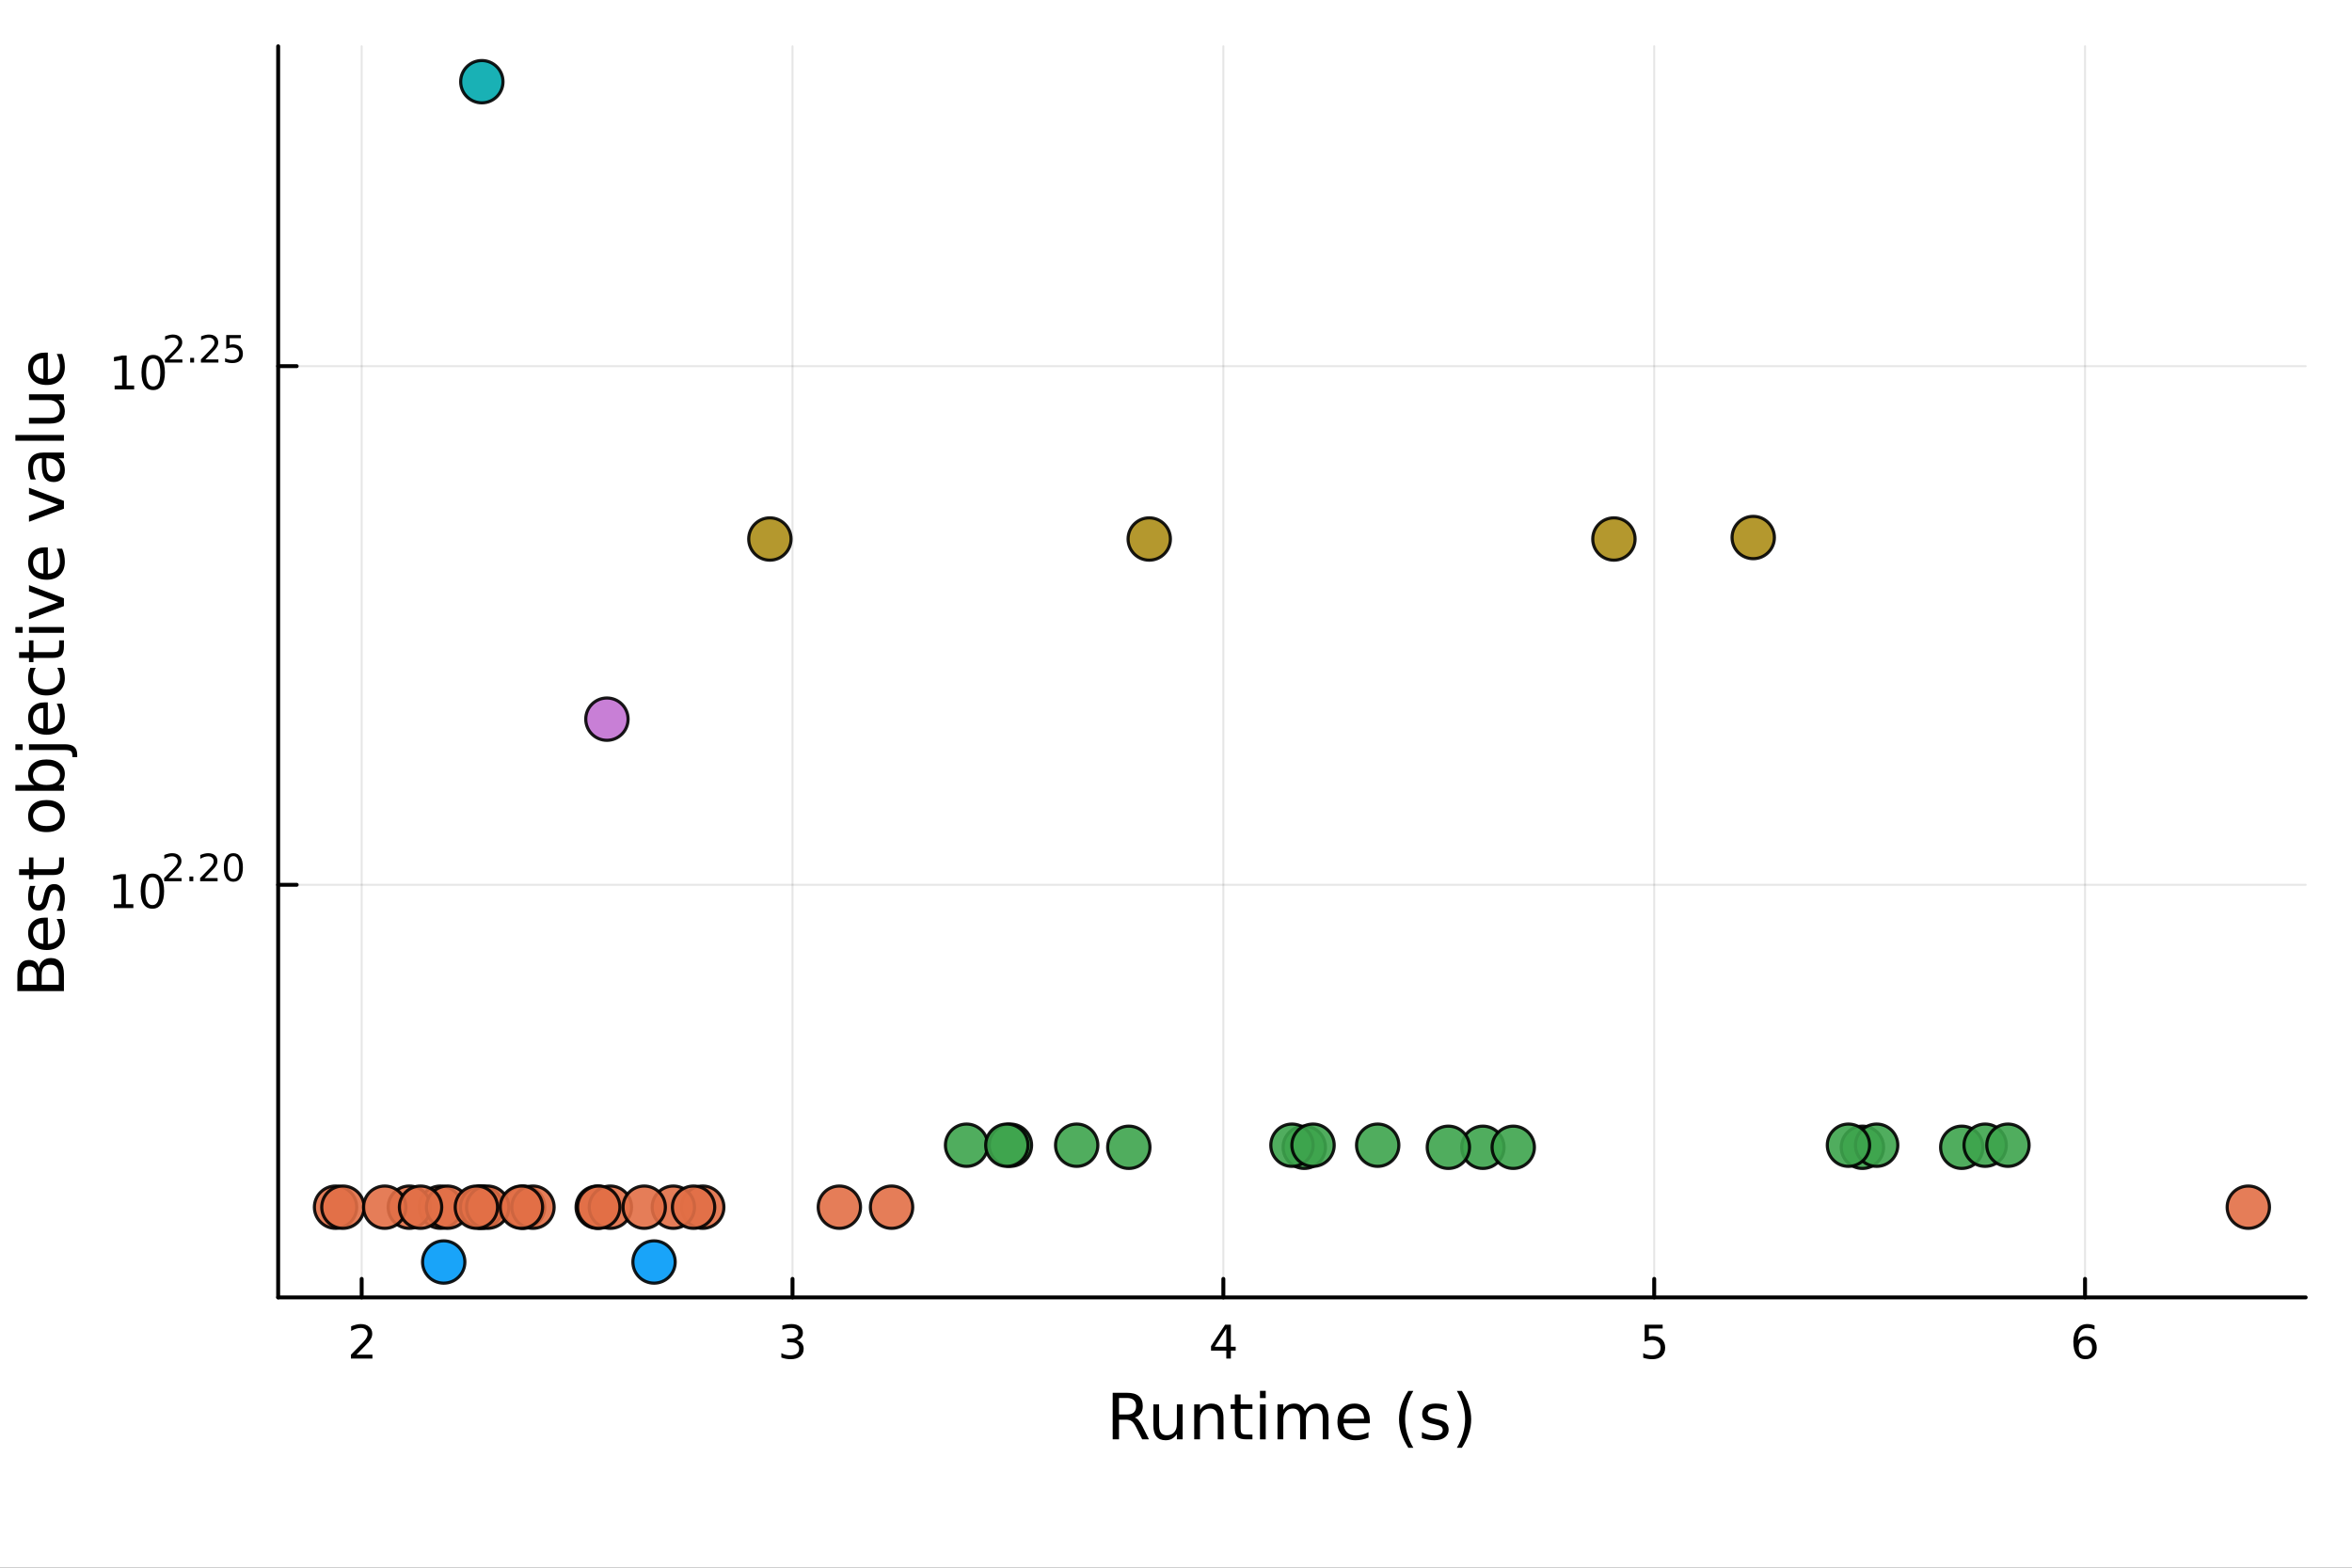 <?xml version="1.0" encoding="utf-8"?>
<svg xmlns="http://www.w3.org/2000/svg" xmlns:xlink="http://www.w3.org/1999/xlink" width="600" height="400" viewBox="0 0 2400 1600">
<rect x="0" y="0" width="2400" height="1600" fill="#333333" stroke="none"/>
<defs>
  <clipPath id="clip970">
    <rect x="0" y="0" width="2400" height="1600"/>
  </clipPath>
</defs>
<path clip-path="url(#clip970)" d="M0 1600 L2400 1600 L2400 0 L0 0  Z" fill="#ffffff" fill-rule="evenodd" fill-opacity="1"/>
<defs>
  <clipPath id="clip971">
    <rect x="480" y="0" width="1681" height="1600"/>
  </clipPath>
</defs>
<path clip-path="url(#clip970)" d="M283.843 1324.16 L2352.76 1324.16 L2352.76 47.244 L283.843 47.244  Z" fill="#ffffff" fill-rule="evenodd" fill-opacity="1"/>
<defs>
  <clipPath id="clip972">
    <rect x="283" y="47" width="2070" height="1278"/>
  </clipPath>
</defs>
<polyline clip-path="url(#clip972)" style="stroke:#000000; stroke-linecap:round; stroke-linejoin:round; stroke-width:2; stroke-opacity:0.1; fill:none" points="369.047,1324.16 369.047,47.244 "/>
<polyline clip-path="url(#clip972)" style="stroke:#000000; stroke-linecap:round; stroke-linejoin:round; stroke-width:2; stroke-opacity:0.1; fill:none" points="808.683,1324.16 808.683,47.244 "/>
<polyline clip-path="url(#clip972)" style="stroke:#000000; stroke-linecap:round; stroke-linejoin:round; stroke-width:2; stroke-opacity:0.1; fill:none" points="1248.32,1324.16 1248.32,47.244 "/>
<polyline clip-path="url(#clip972)" style="stroke:#000000; stroke-linecap:round; stroke-linejoin:round; stroke-width:2; stroke-opacity:0.1; fill:none" points="1687.96,1324.16 1687.96,47.244 "/>
<polyline clip-path="url(#clip972)" style="stroke:#000000; stroke-linecap:round; stroke-linejoin:round; stroke-width:2; stroke-opacity:0.1; fill:none" points="2127.59,1324.16 2127.59,47.244 "/>
<polyline clip-path="url(#clip970)" style="stroke:#000000; stroke-linecap:round; stroke-linejoin:round; stroke-width:4; stroke-opacity:1; fill:none" points="283.843,1324.16 2352.76,1324.16 "/>
<polyline clip-path="url(#clip970)" style="stroke:#000000; stroke-linecap:round; stroke-linejoin:round; stroke-width:4; stroke-opacity:1; fill:none" points="369.047,1324.16 369.047,1305.26 "/>
<polyline clip-path="url(#clip970)" style="stroke:#000000; stroke-linecap:round; stroke-linejoin:round; stroke-width:4; stroke-opacity:1; fill:none" points="808.683,1324.16 808.683,1305.26 "/>
<polyline clip-path="url(#clip970)" style="stroke:#000000; stroke-linecap:round; stroke-linejoin:round; stroke-width:4; stroke-opacity:1; fill:none" points="1248.32,1324.16 1248.32,1305.26 "/>
<polyline clip-path="url(#clip970)" style="stroke:#000000; stroke-linecap:round; stroke-linejoin:round; stroke-width:4; stroke-opacity:1; fill:none" points="1687.96,1324.16 1687.96,1305.26 "/>
<polyline clip-path="url(#clip970)" style="stroke:#000000; stroke-linecap:round; stroke-linejoin:round; stroke-width:4; stroke-opacity:1; fill:none" points="2127.59,1324.16 2127.59,1305.26 "/>
<path clip-path="url(#clip970)" d="M363.7 1382.62 L380.02 1382.62 L380.02 1386.56 L358.075 1386.56 L358.075 1382.62 Q360.737 1379.87 365.321 1375.24 Q369.927 1370.59 371.108 1369.24 Q373.353 1366.72 374.233 1364.98 Q375.135 1363.22 375.135 1361.53 Q375.135 1358.78 373.191 1357.04 Q371.27 1355.31 368.168 1355.31 Q365.969 1355.31 363.515 1356.07 Q361.085 1356.84 358.307 1358.39 L358.307 1353.66 Q361.131 1352.53 363.585 1351.95 Q366.038 1351.37 368.075 1351.37 Q373.446 1351.37 376.64 1354.06 Q379.834 1356.74 379.834 1361.23 Q379.834 1363.36 379.024 1365.28 Q378.237 1367.18 376.131 1369.78 Q375.552 1370.45 372.45 1373.66 Q369.348 1376.86 363.7 1382.62 Z" fill="#000000" fill-rule="nonzero" fill-opacity="1" /><path clip-path="url(#clip970)" d="M812.931 1367.92 Q816.288 1368.64 818.163 1370.91 Q820.061 1373.18 820.061 1376.51 Q820.061 1381.63 816.542 1384.43 Q813.024 1387.23 806.542 1387.23 Q804.366 1387.23 802.052 1386.79 Q799.76 1386.37 797.306 1385.52 L797.306 1381 Q799.251 1382.14 801.565 1382.71 Q803.88 1383.29 806.403 1383.29 Q810.802 1383.29 813.093 1381.56 Q815.408 1379.82 815.408 1376.51 Q815.408 1373.46 813.255 1371.74 Q811.126 1370.01 807.306 1370.01 L803.278 1370.01 L803.278 1366.16 L807.491 1366.16 Q810.94 1366.16 812.769 1364.8 Q814.598 1363.41 814.598 1360.82 Q814.598 1358.15 812.7 1356.74 Q810.825 1355.31 807.306 1355.31 Q805.385 1355.31 803.186 1355.72 Q800.987 1356.14 798.348 1357.02 L798.348 1352.85 Q801.01 1352.11 803.325 1351.74 Q805.663 1351.37 807.723 1351.37 Q813.047 1351.37 816.149 1353.8 Q819.251 1356.21 819.251 1360.33 Q819.251 1363.2 817.607 1365.19 Q815.964 1367.16 812.931 1367.92 Z" fill="#000000" fill-rule="nonzero" fill-opacity="1" /><path clip-path="url(#clip970)" d="M1251.33 1356.07 L1239.52 1374.52 L1251.33 1374.52 L1251.33 1356.07 M1250.1 1352 L1255.98 1352 L1255.98 1374.52 L1260.91 1374.52 L1260.91 1378.41 L1255.98 1378.41 L1255.98 1386.56 L1251.33 1386.56 L1251.33 1378.41 L1235.73 1378.41 L1235.73 1373.9 L1250.1 1352 Z" fill="#000000" fill-rule="nonzero" fill-opacity="1" /><path clip-path="url(#clip970)" d="M1678.23 1352 L1696.59 1352 L1696.59 1355.93 L1682.52 1355.93 L1682.52 1364.4 Q1683.53 1364.06 1684.55 1363.9 Q1685.57 1363.71 1686.59 1363.71 Q1692.38 1363.71 1695.76 1366.88 Q1699.14 1370.05 1699.14 1375.47 Q1699.14 1381.05 1695.66 1384.15 Q1692.19 1387.23 1685.87 1387.23 Q1683.7 1387.23 1681.43 1386.86 Q1679.18 1386.49 1676.78 1385.75 L1676.78 1381.05 Q1678.86 1382.18 1681.08 1382.74 Q1683.3 1383.29 1685.78 1383.29 Q1689.78 1383.29 1692.12 1381.19 Q1694.46 1379.08 1694.46 1375.47 Q1694.46 1371.86 1692.12 1369.75 Q1689.78 1367.65 1685.78 1367.65 Q1683.9 1367.65 1682.03 1368.06 Q1680.18 1368.48 1678.23 1369.36 L1678.23 1352 Z" fill="#000000" fill-rule="nonzero" fill-opacity="1" /><path clip-path="url(#clip970)" d="M2128 1367.41 Q2124.85 1367.41 2123 1369.57 Q2121.17 1371.72 2121.17 1375.47 Q2121.17 1379.2 2123 1381.37 Q2124.85 1383.53 2128 1383.53 Q2131.14 1383.53 2132.97 1381.37 Q2134.83 1379.2 2134.83 1375.47 Q2134.83 1371.72 2132.97 1369.57 Q2131.14 1367.41 2128 1367.41 M2137.28 1352.76 L2137.28 1357.02 Q2135.52 1356.19 2133.71 1355.75 Q2131.93 1355.31 2130.17 1355.31 Q2125.54 1355.31 2123.09 1358.43 Q2120.66 1361.56 2120.31 1367.88 Q2121.68 1365.86 2123.74 1364.8 Q2125.8 1363.71 2128.27 1363.71 Q2133.48 1363.71 2136.49 1366.88 Q2139.52 1370.03 2139.52 1375.47 Q2139.52 1380.79 2136.38 1384.01 Q2133.23 1387.23 2128 1387.23 Q2122 1387.23 2118.83 1382.65 Q2115.66 1378.04 2115.66 1369.31 Q2115.66 1361.12 2119.55 1356.26 Q2123.44 1351.37 2129.99 1351.37 Q2131.75 1351.37 2133.53 1351.72 Q2135.33 1352.07 2137.28 1352.76 Z" fill="#000000" fill-rule="nonzero" fill-opacity="1" /><path clip-path="url(#clip970)" d="M1157.93 1446.74 Q1160 1447.44 1161.94 1449.73 Q1163.91 1452.03 1165.89 1456.04 L1172.41 1469.02 L1165.51 1469.02 L1159.43 1456.83 Q1157.07 1452.06 1154.84 1450.5 Q1152.65 1448.94 1148.83 1448.94 L1141.83 1448.94 L1141.83 1469.02 L1135.4 1469.02 L1135.4 1421.5 L1149.91 1421.5 Q1158.06 1421.5 1162.07 1424.91 Q1166.08 1428.31 1166.08 1435.19 Q1166.08 1439.68 1163.98 1442.64 Q1161.91 1445.6 1157.93 1446.74 M1141.83 1426.79 L1141.83 1443.65 L1149.91 1443.65 Q1154.56 1443.65 1156.91 1441.52 Q1159.3 1439.36 1159.3 1435.19 Q1159.3 1431.02 1156.91 1428.92 Q1154.56 1426.79 1149.91 1426.79 L1141.83 1426.79 Z" fill="#000000" fill-rule="nonzero" fill-opacity="1" /><path clip-path="url(#clip970)" d="M1176.9 1454.95 L1176.9 1433.37 L1182.76 1433.37 L1182.76 1454.73 Q1182.76 1459.79 1184.73 1462.34 Q1186.7 1464.85 1190.65 1464.85 Q1195.39 1464.85 1198.13 1461.83 Q1200.9 1458.8 1200.9 1453.58 L1200.9 1433.37 L1206.76 1433.37 L1206.76 1469.02 L1200.9 1469.02 L1200.9 1463.55 Q1198.77 1466.79 1195.93 1468.38 Q1193.13 1469.94 1189.41 1469.94 Q1183.27 1469.94 1180.08 1466.13 Q1176.9 1462.31 1176.9 1454.95 M1191.64 1432.51 L1191.64 1432.51 Z" fill="#000000" fill-rule="nonzero" fill-opacity="1" /><path clip-path="url(#clip970)" d="M1248.45 1447.51 L1248.45 1469.02 L1242.6 1469.02 L1242.6 1447.7 Q1242.6 1442.64 1240.62 1440.12 Q1238.65 1437.61 1234.7 1437.61 Q1229.96 1437.61 1227.22 1440.63 Q1224.48 1443.65 1224.48 1448.87 L1224.48 1469.02 L1218.6 1469.02 L1218.6 1433.37 L1224.48 1433.37 L1224.48 1438.91 Q1226.59 1435.7 1229.42 1434.11 Q1232.28 1432.51 1236.01 1432.51 Q1242.15 1432.51 1245.3 1436.33 Q1248.45 1440.12 1248.45 1447.51 Z" fill="#000000" fill-rule="nonzero" fill-opacity="1" /><path clip-path="url(#clip970)" d="M1265.93 1423.25 L1265.93 1433.37 L1277.99 1433.37 L1277.99 1437.93 L1265.93 1437.93 L1265.93 1457.28 Q1265.93 1461.64 1267.1 1462.88 Q1268.31 1464.12 1271.97 1464.12 L1277.99 1464.12 L1277.99 1469.02 L1271.97 1469.02 Q1265.19 1469.02 1262.62 1466.51 Q1260.04 1463.96 1260.04 1457.28 L1260.04 1437.93 L1255.74 1437.93 L1255.74 1433.37 L1260.04 1433.37 L1260.04 1423.25 L1265.93 1423.25 Z" fill="#000000" fill-rule="nonzero" fill-opacity="1" /><path clip-path="url(#clip970)" d="M1285.69 1433.37 L1291.55 1433.37 L1291.55 1469.02 L1285.69 1469.02 L1285.69 1433.37 M1285.69 1419.5 L1291.55 1419.5 L1291.55 1426.91 L1285.69 1426.91 L1285.69 1419.5 Z" fill="#000000" fill-rule="nonzero" fill-opacity="1" /><path clip-path="url(#clip970)" d="M1331.56 1440.22 Q1333.75 1436.27 1336.81 1434.39 Q1339.86 1432.51 1344 1432.51 Q1349.57 1432.51 1352.59 1436.43 Q1355.62 1440.31 1355.62 1447.51 L1355.62 1469.02 L1349.73 1469.02 L1349.73 1447.7 Q1349.73 1442.57 1347.92 1440.09 Q1346.1 1437.61 1342.38 1437.61 Q1337.83 1437.61 1335.18 1440.63 Q1332.54 1443.65 1332.54 1448.87 L1332.54 1469.02 L1326.65 1469.02 L1326.65 1447.7 Q1326.65 1442.54 1324.84 1440.09 Q1323.03 1437.61 1319.24 1437.61 Q1314.75 1437.61 1312.11 1440.66 Q1309.47 1443.69 1309.47 1448.87 L1309.47 1469.02 L1303.58 1469.02 L1303.58 1433.37 L1309.47 1433.37 L1309.47 1438.91 Q1311.47 1435.63 1314.27 1434.07 Q1317.07 1432.51 1320.93 1432.51 Q1324.81 1432.51 1327.51 1434.49 Q1330.25 1436.46 1331.56 1440.22 Z" fill="#000000" fill-rule="nonzero" fill-opacity="1" /><path clip-path="url(#clip970)" d="M1397.79 1449.73 L1397.79 1452.6 L1370.86 1452.6 Q1371.25 1458.65 1374.49 1461.83 Q1377.77 1464.98 1383.6 1464.98 Q1386.97 1464.98 1390.12 1464.15 Q1393.3 1463.32 1396.42 1461.67 L1396.42 1467.21 Q1393.27 1468.54 1389.96 1469.24 Q1386.65 1469.94 1383.25 1469.94 Q1374.72 1469.94 1369.72 1464.98 Q1364.75 1460.01 1364.75 1451.55 Q1364.75 1442.79 1369.46 1437.67 Q1374.21 1432.51 1382.23 1432.51 Q1389.42 1432.51 1393.59 1437.16 Q1397.79 1441.78 1397.79 1449.73 M1391.93 1448.01 Q1391.87 1443.21 1389.23 1440.34 Q1386.62 1437.48 1382.29 1437.48 Q1377.39 1437.48 1374.43 1440.25 Q1371.5 1443.02 1371.06 1448.05 L1391.93 1448.01 Z" fill="#000000" fill-rule="nonzero" fill-opacity="1" /><path clip-path="url(#clip970)" d="M1442.19 1419.56 Q1437.93 1426.88 1435.86 1434.04 Q1433.79 1441.2 1433.79 1448.56 Q1433.79 1455.91 1435.86 1463.13 Q1437.96 1470.33 1442.19 1477.62 L1437.1 1477.62 Q1432.32 1470.14 1429.94 1462.91 Q1427.58 1455.69 1427.58 1448.56 Q1427.58 1441.46 1429.94 1434.26 Q1432.29 1427.07 1437.1 1419.56 L1442.19 1419.56 Z" fill="#000000" fill-rule="nonzero" fill-opacity="1" /><path clip-path="url(#clip970)" d="M1476.28 1434.42 L1476.28 1439.96 Q1473.8 1438.69 1471.12 1438.05 Q1468.45 1437.42 1465.59 1437.42 Q1461.23 1437.42 1459.03 1438.75 Q1456.86 1440.09 1456.86 1442.76 Q1456.86 1444.8 1458.42 1445.98 Q1459.98 1447.12 1464.69 1448.17 L1466.7 1448.62 Q1472.94 1449.96 1475.55 1452.41 Q1478.19 1454.83 1478.19 1459.19 Q1478.19 1464.15 1474.24 1467.05 Q1470.33 1469.94 1463.45 1469.94 Q1460.59 1469.94 1457.47 1469.37 Q1454.38 1468.83 1450.94 1467.72 L1450.94 1461.67 Q1454.19 1463.36 1457.34 1464.22 Q1460.49 1465.04 1463.58 1465.04 Q1467.72 1465.04 1469.95 1463.64 Q1472.17 1462.21 1472.17 1459.63 Q1472.17 1457.24 1470.55 1455.97 Q1468.96 1454.7 1463.52 1453.52 L1461.48 1453.04 Q1456.04 1451.9 1453.62 1449.54 Q1451.2 1447.16 1451.2 1443.02 Q1451.2 1437.99 1454.76 1435.25 Q1458.33 1432.51 1464.89 1432.51 Q1468.13 1432.51 1471 1432.99 Q1473.86 1433.47 1476.28 1434.42 Z" fill="#000000" fill-rule="nonzero" fill-opacity="1" /><path clip-path="url(#clip970)" d="M1486.59 1419.56 L1491.69 1419.56 Q1496.46 1427.07 1498.81 1434.26 Q1501.2 1441.46 1501.2 1448.56 Q1501.2 1455.69 1498.81 1462.91 Q1496.46 1470.14 1491.69 1477.62 L1486.59 1477.62 Q1490.83 1470.33 1492.89 1463.13 Q1495 1455.91 1495 1448.56 Q1495 1441.2 1492.89 1434.04 Q1490.83 1426.88 1486.59 1419.56 Z" fill="#000000" fill-rule="nonzero" fill-opacity="1" /><polyline clip-path="url(#clip972)" style="stroke:#000000; stroke-linecap:round; stroke-linejoin:round; stroke-width:2; stroke-opacity:0.1; fill:none" points="283.843,903.046 2352.76,903.046 "/>
<polyline clip-path="url(#clip972)" style="stroke:#000000; stroke-linecap:round; stroke-linejoin:round; stroke-width:2; stroke-opacity:0.1; fill:none" points="283.843,373.705 2352.76,373.705 "/>
<polyline clip-path="url(#clip970)" style="stroke:#000000; stroke-linecap:round; stroke-linejoin:round; stroke-width:4; stroke-opacity:1; fill:none" points="283.843,1324.16 283.843,47.244 "/>
<polyline clip-path="url(#clip970)" style="stroke:#000000; stroke-linecap:round; stroke-linejoin:round; stroke-width:4; stroke-opacity:1; fill:none" points="283.843,903.046 302.74,903.046 "/>
<polyline clip-path="url(#clip970)" style="stroke:#000000; stroke-linecap:round; stroke-linejoin:round; stroke-width:4; stroke-opacity:1; fill:none" points="283.843,373.705 302.74,373.705 "/>
<path clip-path="url(#clip970)" d="M116.162 922.838 L123.801 922.838 L123.801 896.473 L115.491 898.139 L115.491 893.88 L123.755 892.213 L128.431 892.213 L128.431 922.838 L136.069 922.838 L136.069 926.773 L116.162 926.773 L116.162 922.838 Z" fill="#000000" fill-rule="nonzero" fill-opacity="1" /><path clip-path="url(#clip970)" d="M155.514 895.292 Q151.903 895.292 150.074 898.857 Q148.268 902.399 148.268 909.528 Q148.268 916.635 150.074 920.199 Q151.903 923.741 155.514 923.741 Q159.148 923.741 160.954 920.199 Q162.782 916.635 162.782 909.528 Q162.782 902.399 160.954 898.857 Q159.148 895.292 155.514 895.292 M155.514 891.588 Q161.324 891.588 164.379 896.195 Q167.458 900.778 167.458 909.528 Q167.458 918.255 164.379 922.861 Q161.324 927.445 155.514 927.445 Q149.704 927.445 146.625 922.861 Q143.569 918.255 143.569 909.528 Q143.569 900.778 146.625 896.195 Q149.704 891.588 155.514 891.588 Z" fill="#000000" fill-rule="nonzero" fill-opacity="1" /><path clip-path="url(#clip970)" d="M172.028 896.166 L185.288 896.166 L185.288 899.363 L167.458 899.363 L167.458 896.166 Q169.621 893.928 173.345 890.166 Q177.088 886.386 178.047 885.295 Q179.871 883.245 180.586 881.834 Q181.319 880.405 181.319 879.032 Q181.319 876.794 179.74 875.383 Q178.179 873.973 175.658 873.973 Q173.872 873.973 171.878 874.593 Q169.903 875.214 167.646 876.474 L167.646 872.637 Q169.941 871.716 171.934 871.245 Q173.928 870.775 175.583 870.775 Q179.946 870.775 182.542 872.957 Q185.137 875.139 185.137 878.787 Q185.137 880.518 184.479 882.079 Q183.84 883.621 182.128 885.727 Q181.658 886.273 179.138 888.887 Q176.617 891.483 172.028 896.166 Z" fill="#000000" fill-rule="nonzero" fill-opacity="1" /><path clip-path="url(#clip970)" d="M193.262 894.586 L197.231 894.586 L197.231 899.363 L193.262 899.363 L193.262 894.586 Z" fill="#000000" fill-rule="nonzero" fill-opacity="1" /><path clip-path="url(#clip970)" d="M208.779 896.166 L222.038 896.166 L222.038 899.363 L204.208 899.363 L204.208 896.166 Q206.371 893.928 210.095 890.166 Q213.838 886.386 214.797 885.295 Q216.622 883.245 217.336 881.834 Q218.07 880.405 218.07 879.032 Q218.07 876.794 216.49 875.383 Q214.929 873.973 212.409 873.973 Q210.622 873.973 208.628 874.593 Q206.654 875.214 204.397 876.474 L204.397 872.637 Q206.691 871.716 208.685 871.245 Q210.678 870.775 212.333 870.775 Q216.697 870.775 219.292 872.957 Q221.888 875.139 221.888 878.787 Q221.888 880.518 221.23 882.079 Q220.59 883.621 218.879 885.727 Q218.408 886.273 215.888 888.887 Q213.368 891.483 208.779 896.166 Z" fill="#000000" fill-rule="nonzero" fill-opacity="1" /><path clip-path="url(#clip970)" d="M238.138 873.784 Q235.204 873.784 233.718 876.681 Q232.251 879.558 232.251 885.351 Q232.251 891.125 233.718 894.022 Q235.204 896.899 238.138 896.899 Q241.091 896.899 242.558 894.022 Q244.043 891.125 244.043 885.351 Q244.043 879.558 242.558 876.681 Q241.091 873.784 238.138 873.784 M238.138 870.775 Q242.858 870.775 245.341 874.518 Q247.843 878.242 247.843 885.351 Q247.843 892.442 245.341 896.184 Q242.858 899.908 238.138 899.908 Q233.417 899.908 230.916 896.184 Q228.433 892.442 228.433 885.351 Q228.433 878.242 230.916 874.518 Q233.417 870.775 238.138 870.775 Z" fill="#000000" fill-rule="nonzero" fill-opacity="1" /><path clip-path="url(#clip970)" d="M116.971 393.497 L124.61 393.497 L124.61 367.132 L116.3 368.798 L116.3 364.539 L124.563 362.873 L129.239 362.873 L129.239 393.497 L136.878 393.497 L136.878 397.433 L116.971 397.433 L116.971 393.497 Z" fill="#000000" fill-rule="nonzero" fill-opacity="1" /><path clip-path="url(#clip970)" d="M156.322 365.951 Q152.711 365.951 150.883 369.516 Q149.077 373.058 149.077 380.187 Q149.077 387.294 150.883 390.858 Q152.711 394.4 156.322 394.4 Q159.957 394.4 161.762 390.858 Q163.591 387.294 163.591 380.187 Q163.591 373.058 161.762 369.516 Q159.957 365.951 156.322 365.951 M156.322 362.248 Q162.133 362.248 165.188 366.854 Q168.267 371.437 168.267 380.187 Q168.267 388.914 165.188 393.52 Q162.133 398.104 156.322 398.104 Q150.512 398.104 147.434 393.52 Q144.378 388.914 144.378 380.187 Q144.378 371.437 147.434 366.854 Q150.512 362.248 156.322 362.248 Z" fill="#000000" fill-rule="nonzero" fill-opacity="1" /><path clip-path="url(#clip970)" d="M172.837 366.825 L186.097 366.825 L186.097 370.022 L168.267 370.022 L168.267 366.825 Q170.43 364.587 174.154 360.825 Q177.896 357.045 178.856 355.954 Q180.68 353.904 181.395 352.493 Q182.128 351.064 182.128 349.691 Q182.128 347.453 180.548 346.042 Q178.987 344.632 176.467 344.632 Q174.68 344.632 172.687 345.252 Q170.712 345.873 168.455 347.133 L168.455 343.296 Q170.749 342.375 172.743 341.904 Q174.737 341.434 176.392 341.434 Q180.755 341.434 183.351 343.616 Q185.946 345.798 185.946 349.446 Q185.946 351.177 185.288 352.738 Q184.648 354.28 182.937 356.386 Q182.467 356.932 179.946 359.546 Q177.426 362.142 172.837 366.825 Z" fill="#000000" fill-rule="nonzero" fill-opacity="1" /><path clip-path="url(#clip970)" d="M194.071 365.245 L198.04 365.245 L198.04 370.022 L194.071 370.022 L194.071 365.245 Z" fill="#000000" fill-rule="nonzero" fill-opacity="1" /><path clip-path="url(#clip970)" d="M209.588 366.825 L222.847 366.825 L222.847 370.022 L205.017 370.022 L205.017 366.825 Q207.18 364.587 210.904 360.825 Q214.647 357.045 215.606 355.954 Q217.43 353.904 218.145 352.493 Q218.879 351.064 218.879 349.691 Q218.879 347.453 217.299 346.042 Q215.738 344.632 213.217 344.632 Q211.431 344.632 209.437 345.252 Q207.462 345.873 205.205 347.133 L205.205 343.296 Q207.5 342.375 209.493 341.904 Q211.487 341.434 213.142 341.434 Q217.506 341.434 220.101 343.616 Q222.697 345.798 222.697 349.446 Q222.697 351.177 222.038 352.738 Q221.399 354.28 219.687 356.386 Q219.217 356.932 216.697 359.546 Q214.177 362.142 209.588 366.825 Z" fill="#000000" fill-rule="nonzero" fill-opacity="1" /><path clip-path="url(#clip970)" d="M230.859 341.942 L245.774 341.942 L245.774 345.139 L234.339 345.139 L234.339 352.023 Q235.166 351.741 235.994 351.609 Q236.821 351.459 237.649 351.459 Q242.351 351.459 245.097 354.036 Q247.843 356.612 247.843 361.013 Q247.843 365.546 245.021 368.066 Q242.2 370.568 237.066 370.568 Q235.298 370.568 233.455 370.267 Q231.63 369.966 229.674 369.364 L229.674 365.546 Q231.367 366.467 233.172 366.919 Q234.978 367.37 236.99 367.37 Q240.244 367.37 242.144 365.659 Q244.043 363.947 244.043 361.013 Q244.043 358.079 242.144 356.368 Q240.244 354.656 236.99 354.656 Q235.467 354.656 233.944 354.995 Q232.439 355.333 230.859 356.048 L230.859 341.942 Z" fill="#000000" fill-rule="nonzero" fill-opacity="1" /><path clip-path="url(#clip970)" d="M42.541 1005.08 L59.951 1005.08 L59.951 994.772 Q59.951 989.584 57.819 987.101 Q55.654 984.587 51.23 984.587 Q46.774 984.587 44.674 987.101 Q42.541 989.584 42.541 994.772 L42.541 1005.08 M22.998 1005.08 L37.321 1005.08 L37.321 995.567 Q37.321 990.857 35.571 988.565 Q33.788 986.242 30.16 986.242 Q26.563 986.242 24.781 988.565 Q22.998 990.857 22.998 995.567 L22.998 1005.08 M17.715 1011.51 L17.715 995.09 Q17.715 987.738 20.77 983.759 Q23.826 979.781 29.459 979.781 Q33.82 979.781 36.398 981.818 Q38.976 983.855 39.613 987.801 Q40.631 983.059 43.878 980.449 Q47.093 977.807 51.931 977.807 Q58.296 977.807 61.766 982.136 Q65.235 986.465 65.235 994.453 L65.235 1011.51 L17.715 1011.51 Z" fill="#000000" fill-rule="nonzero" fill-opacity="1" /><path clip-path="url(#clip970)" d="M45.947 936.557 L48.811 936.557 L48.811 963.484 Q54.859 963.102 58.041 959.856 Q61.193 956.578 61.193 950.753 Q61.193 947.379 60.365 944.228 Q59.538 941.045 57.882 937.926 L63.421 937.926 Q64.757 941.077 65.458 944.387 Q66.158 947.697 66.158 951.103 Q66.158 959.633 61.193 964.63 Q56.227 969.595 47.761 969.595 Q39.008 969.595 33.884 964.885 Q28.727 960.142 28.727 952.122 Q28.727 944.928 33.374 940.759 Q37.99 936.557 45.947 936.557 M44.228 942.414 Q39.422 942.477 36.557 945.119 Q33.693 947.729 33.693 952.058 Q33.693 956.959 36.462 959.92 Q39.231 962.848 44.26 963.293 L44.228 942.414 Z" fill="#000000" fill-rule="nonzero" fill-opacity="1" /><path clip-path="url(#clip970)" d="M30.637 904.22 L36.175 904.22 Q34.902 906.702 34.266 909.376 Q33.629 912.049 33.629 914.914 Q33.629 919.274 34.966 921.471 Q36.303 923.635 38.976 923.635 Q41.013 923.635 42.191 922.075 Q43.337 920.516 44.387 915.805 L44.833 913.8 Q46.169 907.562 48.62 904.952 Q51.039 902.31 55.4 902.31 Q60.365 902.31 63.261 906.257 Q66.158 910.172 66.158 917.046 Q66.158 919.911 65.585 923.03 Q65.044 926.118 63.93 929.555 L57.882 929.555 Q59.569 926.309 60.429 923.158 Q61.256 920.007 61.256 916.919 Q61.256 912.781 59.856 910.553 Q58.423 908.325 55.845 908.325 Q53.458 908.325 52.185 909.949 Q50.912 911.54 49.734 916.983 L49.257 919.02 Q48.111 924.463 45.756 926.881 Q43.369 929.3 39.231 929.3 Q34.202 929.3 31.465 925.736 Q28.727 922.171 28.727 915.614 Q28.727 912.368 29.205 909.503 Q29.682 906.639 30.637 904.22 Z" fill="#000000" fill-rule="nonzero" fill-opacity="1" /><path clip-path="url(#clip970)" d="M19.465 887.191 L29.587 887.191 L29.587 875.128 L34.138 875.128 L34.138 887.191 L53.49 887.191 Q57.851 887.191 59.092 886.014 Q60.333 884.804 60.333 881.144 L60.333 875.128 L65.235 875.128 L65.235 881.144 Q65.235 887.923 62.72 890.501 Q60.174 893.08 53.49 893.08 L34.138 893.08 L34.138 897.376 L29.587 897.376 L29.587 893.08 L19.465 893.08 L19.465 887.191 Z" fill="#000000" fill-rule="nonzero" fill-opacity="1" /><path clip-path="url(#clip970)" d="M33.693 832.892 Q33.693 837.602 37.385 840.34 Q41.045 843.077 47.443 843.077 Q53.84 843.077 57.532 840.372 Q61.193 837.634 61.193 832.892 Q61.193 828.213 57.501 825.476 Q53.808 822.739 47.443 822.739 Q41.109 822.739 37.417 825.476 Q33.693 828.213 33.693 832.892 M28.727 832.892 Q28.727 825.253 33.693 820.892 Q38.658 816.532 47.443 816.532 Q56.196 816.532 61.193 820.892 Q66.158 825.253 66.158 832.892 Q66.158 840.563 61.193 844.923 Q56.196 849.252 47.443 849.252 Q38.658 849.252 33.693 844.923 Q28.727 840.563 28.727 832.892 Z" fill="#000000" fill-rule="nonzero" fill-opacity="1" /><path clip-path="url(#clip970)" d="M47.443 781.234 Q40.981 781.234 37.321 783.908 Q33.629 786.549 33.629 791.196 Q33.629 795.843 37.321 798.517 Q40.981 801.159 47.443 801.159 Q53.904 801.159 57.596 798.517 Q61.256 795.843 61.256 791.196 Q61.256 786.549 57.596 783.908 Q53.904 781.234 47.443 781.234 M34.998 801.159 Q31.815 799.313 30.287 796.512 Q28.727 793.679 28.727 789.764 Q28.727 783.271 33.884 779.229 Q39.04 775.155 47.443 775.155 Q55.845 775.155 61.002 779.229 Q66.158 783.271 66.158 789.764 Q66.158 793.679 64.63 796.512 Q63.071 799.313 59.888 801.159 L65.235 801.159 L65.235 807.047 L15.71 807.047 L15.71 801.159 L34.998 801.159 Z" fill="#000000" fill-rule="nonzero" fill-opacity="1" /><path clip-path="url(#clip970)" d="M29.587 765.447 L29.587 759.591 L65.871 759.591 Q72.683 759.591 75.738 762.201 Q78.794 764.779 78.794 770.54 L78.794 772.768 L73.829 772.768 L73.829 771.208 Q73.829 767.866 72.269 766.657 Q70.741 765.447 65.871 765.447 L29.587 765.447 M15.71 765.447 L15.71 759.591 L23.126 759.591 L23.126 765.447 L15.71 765.447 Z" fill="#000000" fill-rule="nonzero" fill-opacity="1" /><path clip-path="url(#clip970)" d="M45.947 716.845 L48.811 716.845 L48.811 743.772 Q54.859 743.39 58.041 740.143 Q61.193 736.865 61.193 731.041 Q61.193 727.667 60.365 724.516 Q59.538 721.333 57.882 718.214 L63.421 718.214 Q64.757 721.365 65.458 724.675 Q66.158 727.985 66.158 731.391 Q66.158 739.921 61.193 744.918 Q56.227 749.883 47.761 749.883 Q39.008 749.883 33.884 745.172 Q28.727 740.43 28.727 732.409 Q28.727 725.216 33.374 721.046 Q37.99 716.845 45.947 716.845 M44.228 722.701 Q39.422 722.765 36.557 725.407 Q33.693 728.017 33.693 732.346 Q33.693 737.247 36.462 740.207 Q39.231 743.135 44.26 743.581 L44.228 722.701 Z" fill="#000000" fill-rule="nonzero" fill-opacity="1" /><path clip-path="url(#clip970)" d="M30.956 681.579 L36.43 681.579 Q35.061 684.062 34.393 686.576 Q33.693 689.059 33.693 691.605 Q33.693 697.302 37.321 700.453 Q40.918 703.604 47.443 703.604 Q53.968 703.604 57.596 700.453 Q61.193 697.302 61.193 691.605 Q61.193 689.059 60.524 686.576 Q59.824 684.062 58.455 681.579 L63.866 681.579 Q65.012 684.03 65.585 686.672 Q66.158 689.281 66.158 692.242 Q66.158 700.294 61.097 705.037 Q56.036 709.779 47.443 709.779 Q38.722 709.779 33.725 705.005 Q28.727 700.199 28.727 691.86 Q28.727 689.154 29.3 686.576 Q29.841 683.998 30.956 681.579 Z" fill="#000000" fill-rule="nonzero" fill-opacity="1" /><path clip-path="url(#clip970)" d="M19.465 665.601 L29.587 665.601 L29.587 653.538 L34.138 653.538 L34.138 665.601 L53.49 665.601 Q57.851 665.601 59.092 664.423 Q60.333 663.214 60.333 659.554 L60.333 653.538 L65.235 653.538 L65.235 659.554 Q65.235 666.333 62.72 668.911 Q60.174 671.489 53.49 671.489 L34.138 671.489 L34.138 675.786 L29.587 675.786 L29.587 671.489 L19.465 671.489 L19.465 665.601 Z" fill="#000000" fill-rule="nonzero" fill-opacity="1" /><path clip-path="url(#clip970)" d="M29.587 645.836 L29.587 639.979 L65.235 639.979 L65.235 645.836 L29.587 645.836 M15.71 645.836 L15.71 639.979 L23.126 639.979 L23.126 645.836 L15.71 645.836 Z" fill="#000000" fill-rule="nonzero" fill-opacity="1" /><path clip-path="url(#clip970)" d="M29.587 631.926 L29.587 625.72 L59.506 614.58 L29.587 603.44 L29.587 597.233 L65.235 610.601 L65.235 618.558 L29.587 631.926 Z" fill="#000000" fill-rule="nonzero" fill-opacity="1" /><path clip-path="url(#clip970)" d="M45.947 558.657 L48.811 558.657 L48.811 585.584 Q54.859 585.202 58.041 581.956 Q61.193 578.677 61.193 572.853 Q61.193 569.479 60.365 566.328 Q59.538 563.145 57.882 560.026 L63.421 560.026 Q64.757 563.177 65.458 566.487 Q66.158 569.797 66.158 573.203 Q66.158 581.733 61.193 586.73 Q56.227 591.695 47.761 591.695 Q39.008 591.695 33.884 586.985 Q28.727 582.242 28.727 574.221 Q28.727 567.028 33.374 562.859 Q37.99 558.657 45.947 558.657 M44.228 564.514 Q39.422 564.577 36.557 567.219 Q33.693 569.829 33.693 574.158 Q33.693 579.059 36.462 582.019 Q39.231 584.948 44.26 585.393 L44.228 564.514 Z" fill="#000000" fill-rule="nonzero" fill-opacity="1" /><path clip-path="url(#clip970)" d="M29.587 532.526 L29.587 526.319 L59.506 515.179 L29.587 504.039 L29.587 497.833 L65.235 511.201 L65.235 519.158 L29.587 532.526 Z" fill="#000000" fill-rule="nonzero" fill-opacity="1" /><path clip-path="url(#clip970)" d="M47.315 473.548 Q47.315 480.645 48.939 483.383 Q50.562 486.12 54.477 486.12 Q57.596 486.12 59.442 484.083 Q61.256 482.014 61.256 478.481 Q61.256 473.611 57.819 470.683 Q54.349 467.723 48.62 467.723 L47.315 467.723 L47.315 473.548 M44.896 461.867 L65.235 461.867 L65.235 467.723 L59.824 467.723 Q63.071 469.728 64.63 472.72 Q66.158 475.712 66.158 480.041 Q66.158 485.515 63.102 488.762 Q60.015 491.976 54.859 491.976 Q48.843 491.976 45.788 487.966 Q42.732 483.924 42.732 475.935 L42.732 467.723 L42.159 467.723 Q38.117 467.723 35.921 470.397 Q33.693 473.038 33.693 477.845 Q33.693 480.9 34.425 483.796 Q35.157 486.693 36.621 489.366 L31.21 489.366 Q29.969 486.152 29.364 483.128 Q28.727 480.104 28.727 477.24 Q28.727 469.505 32.738 465.686 Q36.748 461.867 44.896 461.867 Z" fill="#000000" fill-rule="nonzero" fill-opacity="1" /><path clip-path="url(#clip970)" d="M15.71 449.804 L15.71 443.947 L65.235 443.947 L65.235 449.804 L15.71 449.804 Z" fill="#000000" fill-rule="nonzero" fill-opacity="1" /><path clip-path="url(#clip970)" d="M51.167 432.298 L29.587 432.298 L29.587 426.441 L50.944 426.441 Q56.005 426.441 58.551 424.468 Q61.065 422.495 61.065 418.548 Q61.065 413.806 58.041 411.068 Q55.018 408.299 49.798 408.299 L29.587 408.299 L29.587 402.443 L65.235 402.443 L65.235 408.299 L59.76 408.299 Q63.007 410.432 64.598 413.264 Q66.158 416.065 66.158 419.789 Q66.158 425.932 62.338 429.115 Q58.519 432.298 51.167 432.298 M28.727 417.561 L28.727 417.561 Z" fill="#000000" fill-rule="nonzero" fill-opacity="1" /><path clip-path="url(#clip970)" d="M45.947 359.888 L48.811 359.888 L48.811 386.815 Q54.859 386.433 58.041 383.186 Q61.193 379.908 61.193 374.084 Q61.193 370.71 60.365 367.559 Q59.538 364.376 57.882 361.257 L63.421 361.257 Q64.757 364.408 65.458 367.718 Q66.158 371.028 66.158 374.434 Q66.158 382.964 61.193 387.961 Q56.227 392.926 47.761 392.926 Q39.008 392.926 33.884 388.215 Q28.727 383.473 28.727 375.452 Q28.727 368.259 33.374 364.089 Q37.99 359.888 45.947 359.888 M44.228 365.744 Q39.422 365.808 36.557 368.45 Q33.693 371.06 33.693 375.389 Q33.693 380.29 36.462 383.25 Q39.231 386.178 44.26 386.624 L44.228 365.744 Z" fill="#000000" fill-rule="nonzero" fill-opacity="1" /><circle clip-path="url(#clip972)" cx="667.392" cy="1288.02" r="21.6" fill="#009af9" fill-rule="evenodd" fill-opacity="0.9" stroke="#000000" stroke-opacity="0.9" stroke-width="3.2"/>
<circle clip-path="url(#clip972)" cx="452.773" cy="1288.02" r="21.6" fill="#009af9" fill-rule="evenodd" fill-opacity="0.9" stroke="#000000" stroke-opacity="0.9" stroke-width="3.2"/>
<circle clip-path="url(#clip972)" cx="609.418" cy="1232.07" r="21.6" fill="#e26f46" fill-rule="evenodd" fill-opacity="0.9" stroke="#000000" stroke-opacity="0.9" stroke-width="3.2"/>
<circle clip-path="url(#clip972)" cx="449.371" cy="1232.07" r="21.6" fill="#e26f46" fill-rule="evenodd" fill-opacity="0.9" stroke="#000000" stroke-opacity="0.9" stroke-width="3.2"/>
<circle clip-path="url(#clip972)" cx="856.495" cy="1232.07" r="21.6" fill="#e26f46" fill-rule="evenodd" fill-opacity="0.9" stroke="#000000" stroke-opacity="0.9" stroke-width="3.2"/>
<circle clip-path="url(#clip972)" cx="417.672" cy="1232.07" r="21.6" fill="#e26f46" fill-rule="evenodd" fill-opacity="0.9" stroke="#000000" stroke-opacity="0.9" stroke-width="3.2"/>
<circle clip-path="url(#clip972)" cx="534.266" cy="1232.07" r="21.6" fill="#e26f46" fill-rule="evenodd" fill-opacity="0.9" stroke="#000000" stroke-opacity="0.9" stroke-width="3.2"/>
<circle clip-path="url(#clip972)" cx="490.898" cy="1232.07" r="21.6" fill="#e26f46" fill-rule="evenodd" fill-opacity="0.9" stroke="#000000" stroke-opacity="0.9" stroke-width="3.2"/>
<circle clip-path="url(#clip972)" cx="909.76" cy="1232.07" r="21.6" fill="#e26f46" fill-rule="evenodd" fill-opacity="0.9" stroke="#000000" stroke-opacity="0.9" stroke-width="3.2"/>
<circle clip-path="url(#clip972)" cx="717.077" cy="1232.07" r="21.6" fill="#e26f46" fill-rule="evenodd" fill-opacity="0.9" stroke="#000000" stroke-opacity="0.9" stroke-width="3.2"/>
<circle clip-path="url(#clip972)" cx="687.079" cy="1232.07" r="21.6" fill="#e26f46" fill-rule="evenodd" fill-opacity="0.9" stroke="#000000" stroke-opacity="0.9" stroke-width="3.2"/>
<circle clip-path="url(#clip972)" cx="342.397" cy="1232.07" r="21.6" fill="#e26f46" fill-rule="evenodd" fill-opacity="0.9" stroke="#000000" stroke-opacity="0.9" stroke-width="3.2"/>
<circle clip-path="url(#clip972)" cx="622.853" cy="1232.07" r="21.6" fill="#e26f46" fill-rule="evenodd" fill-opacity="0.9" stroke="#000000" stroke-opacity="0.9" stroke-width="3.2"/>
<circle clip-path="url(#clip972)" cx="707.716" cy="1232.07" r="21.6" fill="#e26f46" fill-rule="evenodd" fill-opacity="0.9" stroke="#000000" stroke-opacity="0.9" stroke-width="3.2"/>
<circle clip-path="url(#clip972)" cx="456.723" cy="1232.07" r="21.6" fill="#e26f46" fill-rule="evenodd" fill-opacity="0.9" stroke="#000000" stroke-opacity="0.9" stroke-width="3.2"/>
<circle clip-path="url(#clip972)" cx="349.911" cy="1232.07" r="21.6" fill="#e26f46" fill-rule="evenodd" fill-opacity="0.9" stroke="#000000" stroke-opacity="0.9" stroke-width="3.2"/>
<circle clip-path="url(#clip972)" cx="392.546" cy="1232.07" r="21.6" fill="#e26f46" fill-rule="evenodd" fill-opacity="0.9" stroke="#000000" stroke-opacity="0.9" stroke-width="3.2"/>
<circle clip-path="url(#clip972)" cx="543.848" cy="1232.07" r="21.6" fill="#e26f46" fill-rule="evenodd" fill-opacity="0.9" stroke="#000000" stroke-opacity="0.9" stroke-width="3.2"/>
<circle clip-path="url(#clip972)" cx="610.977" cy="1232.07" r="21.6" fill="#e26f46" fill-rule="evenodd" fill-opacity="0.9" stroke="#000000" stroke-opacity="0.9" stroke-width="3.2"/>
<circle clip-path="url(#clip972)" cx="491.413" cy="1232.07" r="21.6" fill="#e26f46" fill-rule="evenodd" fill-opacity="0.9" stroke="#000000" stroke-opacity="0.9" stroke-width="3.2"/>
<circle clip-path="url(#clip972)" cx="429.133" cy="1232.07" r="21.6" fill="#e26f46" fill-rule="evenodd" fill-opacity="0.9" stroke="#000000" stroke-opacity="0.9" stroke-width="3.2"/>
<circle clip-path="url(#clip972)" cx="497.645" cy="1232.07" r="21.6" fill="#e26f46" fill-rule="evenodd" fill-opacity="0.9" stroke="#000000" stroke-opacity="0.9" stroke-width="3.2"/>
<circle clip-path="url(#clip972)" cx="532.055" cy="1232.07" r="21.6" fill="#e26f46" fill-rule="evenodd" fill-opacity="0.9" stroke="#000000" stroke-opacity="0.9" stroke-width="3.2"/>
<circle clip-path="url(#clip972)" cx="486.093" cy="1232.07" r="21.6" fill="#e26f46" fill-rule="evenodd" fill-opacity="0.9" stroke="#000000" stroke-opacity="0.9" stroke-width="3.2"/>
<circle clip-path="url(#clip972)" cx="2294.2" cy="1232.07" r="21.6" fill="#e26f46" fill-rule="evenodd" fill-opacity="0.9" stroke="#000000" stroke-opacity="0.9" stroke-width="3.2"/>
<circle clip-path="url(#clip972)" cx="657.36" cy="1232.07" r="21.6" fill="#e26f46" fill-rule="evenodd" fill-opacity="0.9" stroke="#000000" stroke-opacity="0.9" stroke-width="3.2"/>
<circle clip-path="url(#clip972)" cx="1513.14" cy="1170.94" r="21.6" fill="#3da44d" fill-rule="evenodd" fill-opacity="0.9" stroke="#000000" stroke-opacity="0.9" stroke-width="3.2"/>
<circle clip-path="url(#clip972)" cx="1151.85" cy="1170.94" r="21.6" fill="#3da44d" fill-rule="evenodd" fill-opacity="0.9" stroke="#000000" stroke-opacity="0.9" stroke-width="3.2"/>
<circle clip-path="url(#clip972)" cx="1477.94" cy="1170.94" r="21.6" fill="#3da44d" fill-rule="evenodd" fill-opacity="0.9" stroke="#000000" stroke-opacity="0.9" stroke-width="3.2"/>
<circle clip-path="url(#clip972)" cx="2001.8" cy="1170.94" r="21.6" fill="#3da44d" fill-rule="evenodd" fill-opacity="0.9" stroke="#000000" stroke-opacity="0.9" stroke-width="3.2"/>
<circle clip-path="url(#clip972)" cx="1544.14" cy="1170.94" r="21.6" fill="#3da44d" fill-rule="evenodd" fill-opacity="0.9" stroke="#000000" stroke-opacity="0.9" stroke-width="3.2"/>
<circle clip-path="url(#clip972)" cx="1330.9" cy="1170.94" r="21.6" fill="#3da44d" fill-rule="evenodd" fill-opacity="0.9" stroke="#000000" stroke-opacity="0.9" stroke-width="3.2"/>
<circle clip-path="url(#clip972)" cx="1900.44" cy="1170.94" r="21.6" fill="#3da44d" fill-rule="evenodd" fill-opacity="0.9" stroke="#000000" stroke-opacity="0.9" stroke-width="3.2"/>
<circle clip-path="url(#clip972)" cx="1914.95" cy="1168.81" r="21.6" fill="#3da44d" fill-rule="evenodd" fill-opacity="0.9" stroke="#000000" stroke-opacity="0.9" stroke-width="3.2"/>
<circle clip-path="url(#clip972)" cx="1886.18" cy="1168.81" r="21.6" fill="#3da44d" fill-rule="evenodd" fill-opacity="0.9" stroke="#000000" stroke-opacity="0.9" stroke-width="3.2"/>
<circle clip-path="url(#clip972)" cx="2025.67" cy="1168.81" r="21.6" fill="#3da44d" fill-rule="evenodd" fill-opacity="0.9" stroke="#000000" stroke-opacity="0.9" stroke-width="3.2"/>
<circle clip-path="url(#clip972)" cx="986.288" cy="1168.81" r="21.6" fill="#3da44d" fill-rule="evenodd" fill-opacity="0.9" stroke="#000000" stroke-opacity="0.9" stroke-width="3.2"/>
<circle clip-path="url(#clip972)" cx="1098.65" cy="1168.81" r="21.6" fill="#3da44d" fill-rule="evenodd" fill-opacity="0.9" stroke="#000000" stroke-opacity="0.9" stroke-width="3.2"/>
<circle clip-path="url(#clip972)" cx="1318.33" cy="1168.81" r="21.6" fill="#3da44d" fill-rule="evenodd" fill-opacity="0.9" stroke="#000000" stroke-opacity="0.9" stroke-width="3.2"/>
<circle clip-path="url(#clip972)" cx="1031.05" cy="1168.81" r="21.6" fill="#3da44d" fill-rule="evenodd" fill-opacity="0.9" stroke="#000000" stroke-opacity="0.9" stroke-width="3.2"/>
<circle clip-path="url(#clip972)" cx="1339.84" cy="1168.81" r="21.6" fill="#3da44d" fill-rule="evenodd" fill-opacity="0.9" stroke="#000000" stroke-opacity="0.9" stroke-width="3.2"/>
<circle clip-path="url(#clip972)" cx="1405.81" cy="1168.81" r="21.6" fill="#3da44d" fill-rule="evenodd" fill-opacity="0.9" stroke="#000000" stroke-opacity="0.9" stroke-width="3.2"/>
<circle clip-path="url(#clip972)" cx="2048.93" cy="1168.81" r="21.6" fill="#3da44d" fill-rule="evenodd" fill-opacity="0.9" stroke="#000000" stroke-opacity="0.9" stroke-width="3.2"/>
<circle clip-path="url(#clip972)" cx="1027.38" cy="1168.81" r="21.6" fill="#3da44d" fill-rule="evenodd" fill-opacity="0.9" stroke="#000000" stroke-opacity="0.9" stroke-width="3.2"/>
<circle clip-path="url(#clip972)" cx="619.301" cy="733.978" r="21.6" fill="#c271d2" fill-rule="evenodd" fill-opacity="0.9" stroke="#000000" stroke-opacity="0.9" stroke-width="3.2"/>
<circle clip-path="url(#clip972)" cx="1646.85" cy="550.118" r="21.6" fill="#ac8d18" fill-rule="evenodd" fill-opacity="0.9" stroke="#000000" stroke-opacity="0.9" stroke-width="3.2"/>
<circle clip-path="url(#clip972)" cx="1172.7" cy="550.118" r="21.6" fill="#ac8d18" fill-rule="evenodd" fill-opacity="0.9" stroke="#000000" stroke-opacity="0.9" stroke-width="3.2"/>
<circle clip-path="url(#clip972)" cx="785.595" cy="550.118" r="21.6" fill="#ac8d18" fill-rule="evenodd" fill-opacity="0.9" stroke="#000000" stroke-opacity="0.9" stroke-width="3.2"/>
<circle clip-path="url(#clip972)" cx="1789.01" cy="548.602" r="21.6" fill="#ac8d18" fill-rule="evenodd" fill-opacity="0.9" stroke="#000000" stroke-opacity="0.9" stroke-width="3.2"/>
<circle clip-path="url(#clip972)" cx="491.666" cy="83.383" r="21.6" fill="#00a9ad" fill-rule="evenodd" fill-opacity="0.9" stroke="#000000" stroke-opacity="0.9" stroke-width="3.2"/>
</svg>
